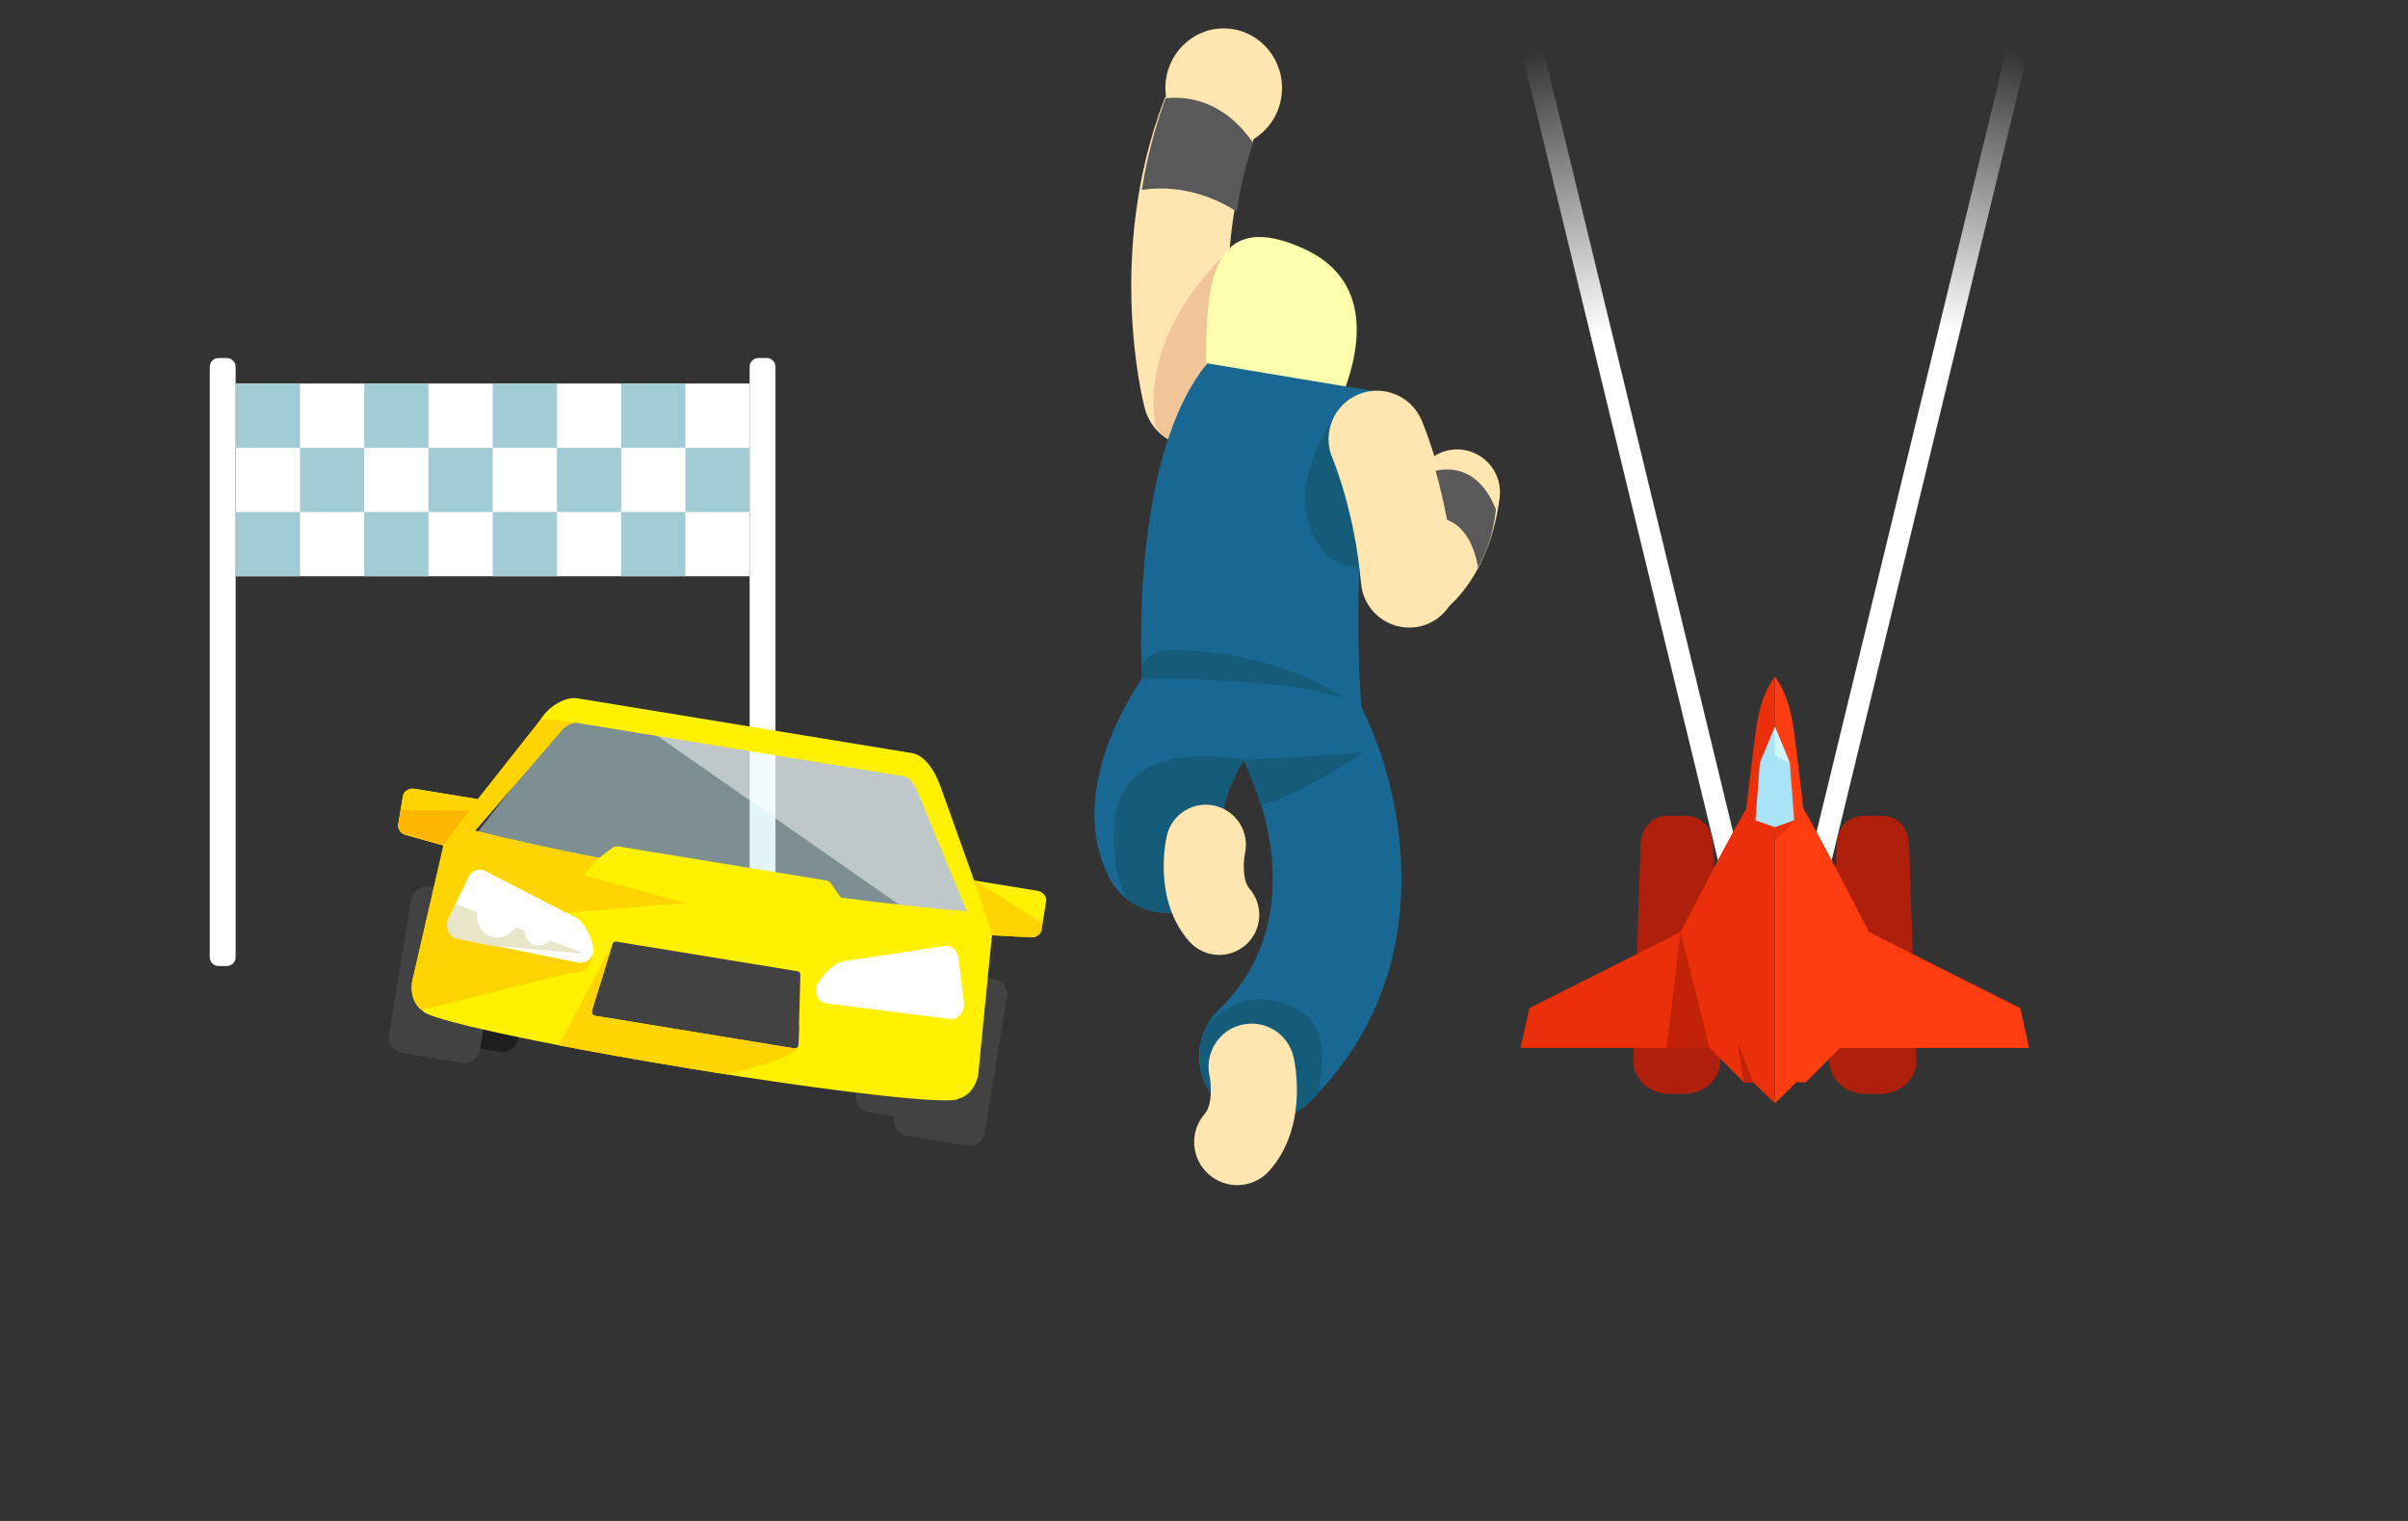 <?xml version="1.0" encoding="utf-8"?>
<!-- Generator: Adobe Illustrator 15.1.0, SVG Export Plug-In . SVG Version: 6.00 Build 0)  -->
<!DOCTYPE svg PUBLIC "-//W3C//DTD SVG 1.1//EN" "http://www.w3.org/Graphics/SVG/1.1/DTD/svg11.dtd">
<svg version="1.1" id="圖層_2" xmlns="http://www.w3.org/2000/svg" xmlns:xlink="http://www.w3.org/1999/xlink" x="0px" y="0px"
	 width="570px" height="360px" viewBox="0 0 570 360" enable-background="new 0 0 570 360" xml:space="preserve">
<rect x="0" y="0" width="570" height="360" fill="#333333" stroke="none"/>
<g>
	<g>
		
			<linearGradient id="SVGID_1_" gradientUnits="userSpaceOnUse" x1="553.841" y1="267.942" x2="739.275" y2="267.942" gradientTransform="matrix(-0.256 -1.055 -0.972 0.236 812.46 728.888)">
			<stop  offset="0.661" style="stop-color:#FFFFFF"/>
			<stop  offset="1" style="stop-color:#FFFFFF;stop-opacity:0"/>
		</linearGradient>
		<polygon fill="url(#SVGID_1_)" points="360.361,12.832 407.835,208.442 412.749,207.252 365.274,11.64 		"/>
		
			<linearGradient id="SVGID_2_" gradientUnits="userSpaceOnUse" x1="564.512" y1="315.662" x2="749.946" y2="315.662" gradientTransform="matrix(0.256 -1.055 0.972 0.236 -21.328 728.888)">
			<stop  offset="0.661" style="stop-color:#FFFFFF"/>
			<stop  offset="1" style="stop-color:#FFFFFF;stop-opacity:0"/>
		</linearGradient>
		<polygon fill="url(#SVGID_2_)" points="474.966,11.64 479.88,12.832 432.404,208.442 427.489,207.252 		"/>
	</g>
	<g>
		<path fill="#AF200C" d="M405.514,200.825c0-4.277-2.094-7.741-6.77-7.741h-3.663c-4.677,0-6.77,3.464-6.77,7.741l-1.692,50.332
			c0,4.274,3.785,7.74,8.462,7.74h3.663c4.676,0,8.461-3.466,8.461-7.74L405.514,200.825z"/>
		<path fill="#AF200C" d="M451.927,200.825c0-4.277-2.098-7.741-6.77-7.741h-3.668c-4.674,0-6.768,3.464-6.768,7.741l-1.694,50.332
			c0,4.274,3.788,7.74,8.462,7.74h3.668c4.672,0,8.464-3.466,8.464-7.74L451.927,200.825z"/>
	</g>
	<g>
		<path fill="#FF3D10" d="M478.219,238.624l-35.813-18.004c-5.509-10.73-13.301-25.749-15.309-28.754
			c-0.433-0.646-0.477-2.789-0.563-3.527c-0.53-4.419-1.059-8.838-1.622-13.253c-0.215-1.707-0.448-3.374-0.77-4.999
			c-0.695-3.52-1.796-6.846-4.023-9.978c0,0,0,0,0,0.001v101.021c0.003-0.003,2.183-2.019,5.098-4.972h2.229l8.115-8.113h44.753
			L478.219,238.624z"/>
		<path fill="#EA2F0A" d="M416.093,170.087c-0.321,1.625-0.555,3.292-0.772,4.999c-0.558,4.414-1.089,8.833-1.62,13.253
			c-0.089,0.738-0.135,2.881-0.562,3.527c-2.004,3.005-9.803,18.023-15.313,28.754l-35.809,18.004l-2.094,9.423h44.753l8.113,8.113
			h2.225c2.92,2.956,5.103,4.972,5.103,4.972h0.002V160.11C417.891,163.243,416.787,166.567,416.093,170.087z"/>
		<polygon fill="#EA2F0A" points="424.71,194.169 420.119,199.123 420.119,194.169 		"/>
		<polygon fill="#A9E3F7" points="424.71,194.169 420.119,195.799 415.528,194.169 416.576,180.545 420.119,172.006 
			423.656,180.545 		"/>
		<polygon fill="#C12208" points="404.677,248.047 397.826,220.62 394.485,248.047 		"/>
		<polygon fill="#C12208" points="415.015,256.16 411.321,246.806 412.79,256.16 		"/>
		<polygon fill="#D2F5FF" points="420.119,172.006 420.119,178.772 423.656,180.545 		"/>
	</g>
</g>
<g>
	<g>
		<path fill="#FFE5B0" d="M275.639,23.453c0.099-0.259,0.248-0.477,0.363-0.721c-0.085-0.625-0.139-1.257-0.139-1.906
			c0-7.792,6.178-14.107,13.802-14.107c7.622,0,13.804,6.315,13.804,14.107c0,5.135-2.694,9.619-6.712,12.083
			c-10.791,28.481-3.796,56.808-3.679,57.268c1.674,6.424-1.898,13.067-7.989,14.853c-1.03,0.301-2.059,0.443-3.076,0.443
			c-5.024,0-9.635-3.506-11.044-8.859C270.58,95.137,261.592,59.987,275.639,23.453z"/>
		<path fill="#595959" d="M270.272,44.942c1.119-6.976,2.922-14.296,5.634-21.692c5.091-0.542,13.747,0.433,20.721,10.589
			c-1.878,5.521-3.116,10.993-3.896,16.23C289.517,47.958,280.967,43.321,270.272,44.942z"/>
		<path fill="#F2C599" d="M282.369,105.473c1.017,0,2.045-0.142,3.075-0.443c6.092-1.786,9.663-8.429,7.989-14.853
			c-0.079-0.316-3.393-13.736-1.988-31.322c-5.189,4.668-21.371,21.134-17.913,42.225
			C275.691,103.831,278.932,105.473,282.369,105.473z"/>
		<path fill="#FEFFAD" d="M313.204,102.721c0,0,20.734-32.511-4.756-43.931c-25.49-11.422-22.897,15.817-22.897,37.782
			L313.204,102.721z"/>
	</g>
	<path fill="#196893" d="M322.805,168.478c-0.186-0.383-0.371-0.762-0.559-1.128c-0.048-0.633-0.097-1.333-0.147-2.076
		c-0.364-5.527-0.726-14.004-0.522-24.34c0.229-11.604,1.172-25.544,3.625-40.275c0.432-2.59,0.903-5.202,1.434-7.833l-40.852-6.818
		c-14.906,18.104-16.302,55.237-15.503,73.477c0.016,0.366,0.031,0.738,0.049,1.088c-0.399,0.603-0.809,1.241-1.223,1.905
		c-6.649,10.648-14.786,28.793-6.615,45.135c1.03,2.062,2.465,3.784,4.158,5.128c2.708,2.15,6.078,3.327,9.53,3.327
		c2.299,0,4.634-0.52,6.828-1.617c7.551-3.775,10.613-12.96,6.837-20.513c-1.134-2.269,1.159-8.435,4.47-14.081
		c0.078,0.166,0.145,0.331,0.229,0.492c0.817,1.549,18.103,35.197-6.102,58.737c-1.063,1.035-1.932,2.19-2.63,3.418
		c-3.274,5.764-2.523,13.212,2.332,18.203c2.997,3.081,6.979,4.628,10.96,4.628c3.843,0,7.688-1.437,10.662-4.329
		c0.673-0.656,1.305-1.324,1.942-1.99C340.71,228.727,332.394,188.235,322.805,168.478z"/>
	<path fill="#155B7A" d="M263.877,194.577c-0.612,9.339,0.851,14.724,2.928,18.163c2.708,2.15,6.078,3.327,9.53,3.327
		c2.299,0,4.634-0.52,6.829-1.617c7.551-3.775,10.612-12.96,6.837-20.513c-1.135-2.269,1.16-8.435,4.469-14.081
		C294.469,179.856,265.254,173.58,263.877,194.577z"/>
	<path fill="#155B7A" d="M288.299,260.707c2.997,3.081,6.979,4.628,10.96,4.628c3.843,0,7.688-1.437,10.662-4.329
		c0.673-0.656,1.305-1.324,1.944-1.99c2.234-8.49,1.545-16.442-3.928-19.688c-12.773-7.576-21.424,2.516-21.971,3.176
		C282.694,248.268,283.445,255.716,288.299,260.707z"/>
	<g>
		<path fill="#FFE5B0" d="M288.608,226.025c-2.638,0-5.266-1.096-7.14-3.237c-8.478-9.695-5.615-23.433-5.262-24.969
			c1.174-5.103,6.265-8.295,11.369-7.105c5.079,1.169,8.254,6.221,7.122,11.299c-0.379,1.8-0.638,6.366,1.043,8.287
			c3.446,3.94,3.05,9.929-0.894,13.38C293.047,225.253,290.823,226.025,288.608,226.025z"/>
		<path fill="#FFE5B0" d="M292.866,280.514c2.836,0,5.661-1.176,7.674-3.481c9.114-10.419,6.04-25.191,5.659-26.844
			c-1.269-5.484-6.736-8.915-12.224-7.639c-5.46,1.259-8.875,6.69-7.658,12.151c0.407,1.937,0.688,6.844-1.119,8.908
			c-3.709,4.233-3.277,10.676,0.959,14.385C288.09,279.681,290.486,280.514,292.866,280.514z"/>
	</g>
	<path fill="#155B7A" d="M294.469,179.856c0,0,22.374-1.078,28.493-1.938c0,0-15.769,10.807-24.445,12.546L294.469,179.856z"/>
	<path fill="#155B7A" d="M270.329,160.572c0,0,34.313-0.208,47.909,4.782c0,0-14.63-11.532-41.996-11.532
		C276.242,153.823,269.407,154.07,270.329,160.572z"/>
	<path fill="#155B7A" d="M318.239,95.468c0,0-18.007,20.833-3.76,36.41c0,0,8.407,6.194,12.538-1.679L318.239,95.468z"/>
	<g>
		<path fill="#FFE5B0" d="M321.357,93.439c5.801-2.538,12.564,0.109,15.1,5.911c0.121,0.279,1.456,3.379,3.069,8.582
			c1.927-1.197,4.24-1.799,6.666-1.484c5.604,0.729,9.515,5.844,8.788,11.427c-1.839,14.082-7.874,21.838-11.9,25.557
			c-1.867,2.781-4.891,4.755-8.489,5.069c-0.337,0.028-0.674,0.042-1.01,0.042c-5.884,0-10.893-4.5-11.41-10.474
			c-1.491-17.124-6.634-29.312-6.739-29.555C312.914,102.718,315.56,95.973,321.357,93.439z"/>
		<path fill="#595959" d="M342.533,123.042c-0.833-4.399-1.783-8.302-2.713-11.61c3.76-0.832,10.252-0.604,14.173,8.886
			c0.03,0.07,0.064,0.125,0.097,0.197c0,0-0.427,7.218-4.251,13.803c0,0-0.022-0.199-0.077-0.525
			C349.442,131.853,347.922,125.025,342.533,123.042z"/>
	</g>
</g>
<g>
	<g>
		<polygon fill="#FFFFFF" points="162.243,90.775 147.045,90.775 147.036,90.775 131.84,90.775 116.633,90.775 101.427,90.775 
			86.229,90.775 86.22,90.775 71.024,90.775 55.817,90.775 55.817,105.982 55.817,121.188 55.817,136.394 71.024,136.394 
			86.22,136.394 86.229,136.394 101.427,136.394 116.633,136.394 131.84,136.394 147.036,136.394 147.045,136.394 162.243,136.394 
			177.448,136.394 177.448,121.188 177.448,105.982 177.448,90.775 		"/>
		<g>
			<rect x="55.817" y="90.775" fill="#A1CCD6" width="15.207" height="15.207"/>
			<rect x="55.817" y="121.188" fill="#A1CCD6" width="15.207" height="15.206"/>
			<rect x="71.024" y="105.982" fill="#A1CCD6" width="15.205" height="15.205"/>
			<rect x="86.22" y="90.775" fill="#A1CCD6" width="15.207" height="15.207"/>
			<rect x="86.22" y="121.188" fill="#A1CCD6" width="15.207" height="15.206"/>
			<rect x="101.427" y="105.982" fill="#A1CCD6" width="15.205" height="15.205"/>
			<rect x="116.633" y="90.775" fill="#A1CCD6" width="15.207" height="15.207"/>
			<rect x="116.633" y="121.188" fill="#A1CCD6" width="15.207" height="15.206"/>
			<rect x="131.84" y="105.982" fill="#A1CCD6" width="15.205" height="15.205"/>
			<rect x="147.036" y="90.775" fill="#A1CCD6" width="15.207" height="15.207"/>
			<rect x="147.036" y="121.188" fill="#A1CCD6" width="15.207" height="15.206"/>
			<rect x="162.243" y="105.982" fill="#A1CCD6" width="15.205" height="15.205"/>
		</g>
	</g>
	<path fill="#FFFFFF" d="M55.773,86.82c0-1.151-0.934-2.085-2.085-2.085h-1.946c-1.151,0-2.085,0.934-2.085,2.085v139.75
		c0,1.151,0.934,2.084,2.085,2.084h1.946c1.151,0,2.085-0.933,2.085-2.084V86.82z"/>
	<path fill="#FFFFFF" d="M183.564,86.82c0-1.151-0.933-2.085-2.084-2.085h-1.946c-1.151,0-2.085,0.934-2.085,2.085v139.75
		c0,1.151,0.934,2.084,2.085,2.084h1.946c1.151,0,2.084-0.933,2.084-2.084V86.82z"/>
	<path fill="#1E1E1E" d="M127.888,213.819c0.329-2.015-1.037-3.916-3.05-4.245l-14.223-2.328c-2.013-0.33-3.914,1.036-4.244,3.05
		l-5.253,32.091c-0.33,2.015,1.036,3.914,3.05,4.243l14.222,2.328c2.014,0.331,3.915-1.034,4.244-3.05L127.888,213.819z"/>
	<path fill="#424242" d="M118.851,216.418c0.33-2.015-1.035-3.915-3.049-4.245l-14.222-2.328c-2.013-0.329-3.913,1.037-4.243,3.051
		l-5.253,32.091c-0.33,2.015,1.036,3.913,3.05,4.243l14.221,2.328c2.014,0.33,3.914-1.034,4.244-3.049L118.851,216.418z"/>
	<path fill="#424242" d="M229.393,230.437c0.33-2.015-1.035-3.915-3.049-4.245l-14.222-2.328c-2.014-0.329-3.914,1.037-4.244,3.052
		l-5.253,32.089c-0.331,2.015,1.035,3.915,3.05,4.244l14.221,2.328c2.014,0.33,3.915-1.035,4.244-3.05L229.393,230.437z"/>
	<path fill="#424242" d="M238.343,235.98c0.329-2.016-1.036-3.916-3.05-4.245l-14.222-2.329c-2.013-0.329-3.914,1.037-4.244,3.051
		l-5.253,32.092c-0.33,2.014,1.036,3.913,3.05,4.242l14.221,2.328c2.015,0.33,3.914-1.034,4.243-3.049L238.343,235.98z"/>
	<polygon opacity="0.5" fill="#C9ECF2" points="109.03,202.119 230.586,221.974 219.861,183.09 134.316,169.76 	"/>
	<polygon opacity="0.5" fill="#FFFFFF" points="151.113,171.052 221.008,219.841 232.747,219.841 217.576,181.534 	"/>
	<g>
		<path fill="none" d="M141.93,233.39l-1.815,5.918c-0.086,0.522,0.193,1.004,0.623,1.073l47.338,7.751
			c0.429,0.07,0.847-0.297,0.933-0.82l0.126-4.689L141.93,233.39z"/>
		<path fill="none" d="M144.903,200.734c0.438-0.328,0.992-0.463,1.531-0.375l49.004,8.022c0.54,0.089,1.021,0.393,1.333,0.844
			l2.215,3.213c11.429,1.513,21.62,2.614,29.867,3.25l-11.49-27.879c-1.098-2.712-2.443-3.888-3.063-3.989l-77.912-12.755
			c-0.855-0.14-3.036,0.904-3.908,2.356l-20.046,23.208c8.019,2.028,18.03,4.233,29.344,6.443L144.903,200.734z"/>
		<path fill="#FFF100" d="M245.558,210.839l-14.972-2.45l-7.958-22.235c-1.55-4.333-4.041-7.458-6.74-7.901l-79.228-12.97
			c-2.7-0.442-6.818,1.772-8.909,5.339l-14.631,18.537l-14.972-2.451c-1.339-0.22-2.582,0.568-2.777,1.758l-1.094,6.68
			c-0.178,1.089,0.585,2.155,1.779,2.487l8.837,2.458c-0.025,0.256-0.063,0.515-0.068,0.765c-0.133,0.418-0.24,0.854-0.314,1.308
			l-6.941,30.133c-0.496,3.025,0.599,5.794,2.517,6.92c0.214,1.889,28.177,7.96,62.912,13.647
			c34.736,5.686,63.175,8.847,63.979,7.126c2.176-0.456,4.098-2.731,4.593-5.757l3.029-30.771c0.074-0.454,0.111-0.901,0.119-1.341
			c0.076-0.238,0.122-0.495,0.18-0.747l9.16,0.49c1.237,0.065,2.302-0.702,2.479-1.792l1.093-6.68
			C247.825,212.201,246.897,211.059,245.558,210.839z M132.481,173.421c0.872-1.453,3.053-2.496,3.908-2.356l77.912,12.755
			c0.619,0.102,1.964,1.277,3.063,3.989l11.49,27.879c-8.247-0.636-18.438-1.737-29.867-3.25l-2.215-3.213
			c-0.311-0.451-0.792-0.755-1.333-0.844l-49.004-8.022c-0.54-0.088-1.093,0.047-1.531,0.375l-3.124,2.338
			c-11.314-2.21-21.326-4.415-29.344-6.443L132.481,173.421z M188.076,248.132l-47.338-7.751c-0.43-0.069-0.709-0.551-0.623-1.073
			l1.815-5.918l47.205,9.232l-0.126,4.689C188.923,247.835,188.505,248.202,188.076,248.132z"/>
	</g>
	<path fill="#FFFFFF" d="M106.139,220.411c0.425,0.923,1.226,1.554,2.156,1.696l28.793,5.807c0.051,0.008,0.102,0.015,0.152,0.019
		c1.363,0.133,2.676-0.796,3.167-2.269c0.509-1.522-1.415-6.823-3.942-8.415l-21.422-11.024c-0.714-0.461-1.581-0.557-2.388-0.263
		c-0.807,0.291-1.479,0.943-1.854,1.798l-4.669,9.654C105.712,218.376,105.714,219.486,106.139,220.411z"/>
	<path fill="#FFFFFF" d="M226.85,226.759c-0.083-0.93-0.511-1.763-1.183-2.296c-0.67-0.535-1.523-0.722-2.347-0.513l-23.819,3.619
		c-2.903,0.701-6.417,5.113-6.42,6.719c-0.003,1.551,0.945,2.85,2.279,3.16c0.051,0.013,0.1,0.021,0.15,0.03l29.142,3.678
		c0.927,0.161,1.886-0.182,2.583-0.921c0.7-0.741,1.055-1.792,0.962-2.837L226.85,226.759z"/>
	<path fill="#424242" d="M188.825,229.901l-42.985-7.037c-0.429-0.07-0.846,0.296-0.932,0.819l-4.793,15.624
		c-0.086,0.522,0.193,1.004,0.623,1.073l47.338,7.751c0.429,0.07,0.847-0.297,0.933-0.82l0.44-16.337
		C189.533,230.453,189.254,229.972,188.825,229.901z"/>
	<path fill="#FFD400" d="M140.297,225.928c-0.555,1.313-1.78,2.128-3.057,2.005c-0.051-0.004-0.102-0.011-0.152-0.019l-28.793-5.807
		c-0.93-0.143-1.73-0.773-2.156-1.696c-0.425-0.925-0.427-2.035-0.006-2.997l4.669-9.654c0.375-0.854,1.047-1.507,1.854-1.798
		c0.807-0.294,1.673-0.198,2.388,0.263l19.055,9.806l28.194-2.299l-24.297-6.598l3.784-4.062
		c-11.314-2.21-21.326-4.415-29.344-6.443l20.046-23.208c0.872-1.453,3.053-2.496,3.908-2.356c-3.275-0.537-6.111-0.771-8.35-0.863
		c-0.093,0.141-0.202,0.272-0.289,0.419l-14.631,18.537l-14.972-2.451c-1.339-0.22-2.582,0.568-2.777,1.758l-1.094,6.68
		c-0.178,1.089,0.585,2.155,1.779,2.487l8.837,2.458c-0.025,0.256-0.063,0.515-0.068,0.765c-0.133,0.418-0.24,0.854-0.314,1.308
		l-6.941,30.133c-0.476,2.907,0.525,5.563,2.305,6.766l35.071-8.804C139.886,230.688,140.297,225.931,140.297,225.928z"/>
	<path fill="#FFD400" d="M189.009,247.312c-0.086,0.523-0.504,0.891-0.933,0.82l-47.338-7.751c-0.43-0.069-0.709-0.551-0.623-1.073
		l4.793-15.624l-12.702,23.708c9.092,1.762,19.585,3.636,30.792,5.471c3.11,0.509,6.167,0.998,9.16,1.464l9.652-2.736
		C189.322,249.308,189.009,247.312,189.009,247.312z"/>
	<path fill="#FFD400" d="M244.057,221.862c1.237,0.065,2.302-0.702,2.479-1.792l0.256-1.562l-16.207-10.12l4.311,12.983
		L244.057,221.862z"/>
	<path fill="#FFB600" d="M94.833,191.747l-0.54,3.294c-0.178,1.089,0.585,2.155,1.779,2.488l8.837,2.456l6.13-8.124L94.833,191.747z
		"/>
	<path fill="#E8E5C8" d="M130.118,222.576c-0.723,0.928-1.908,1.454-3.152,1.25c-1.718-0.28-2.895-1.831-2.762-3.533l-2.15-0.831
		c-0.986,1.718-2.95,2.737-5.02,2.399c-2.666-0.438-4.473-2.951-4.037-5.616c0.015-0.088,0.049-0.169,0.068-0.254l-5.23-2.019
		l-1.72,3.556c-0.422,0.961-0.419,2.072,0.007,2.996c0.425,0.924,1.225,1.555,2.154,1.696l7.788,1.571l22.17,1.917L130.118,222.576z
		"/>
</g>
</svg>

